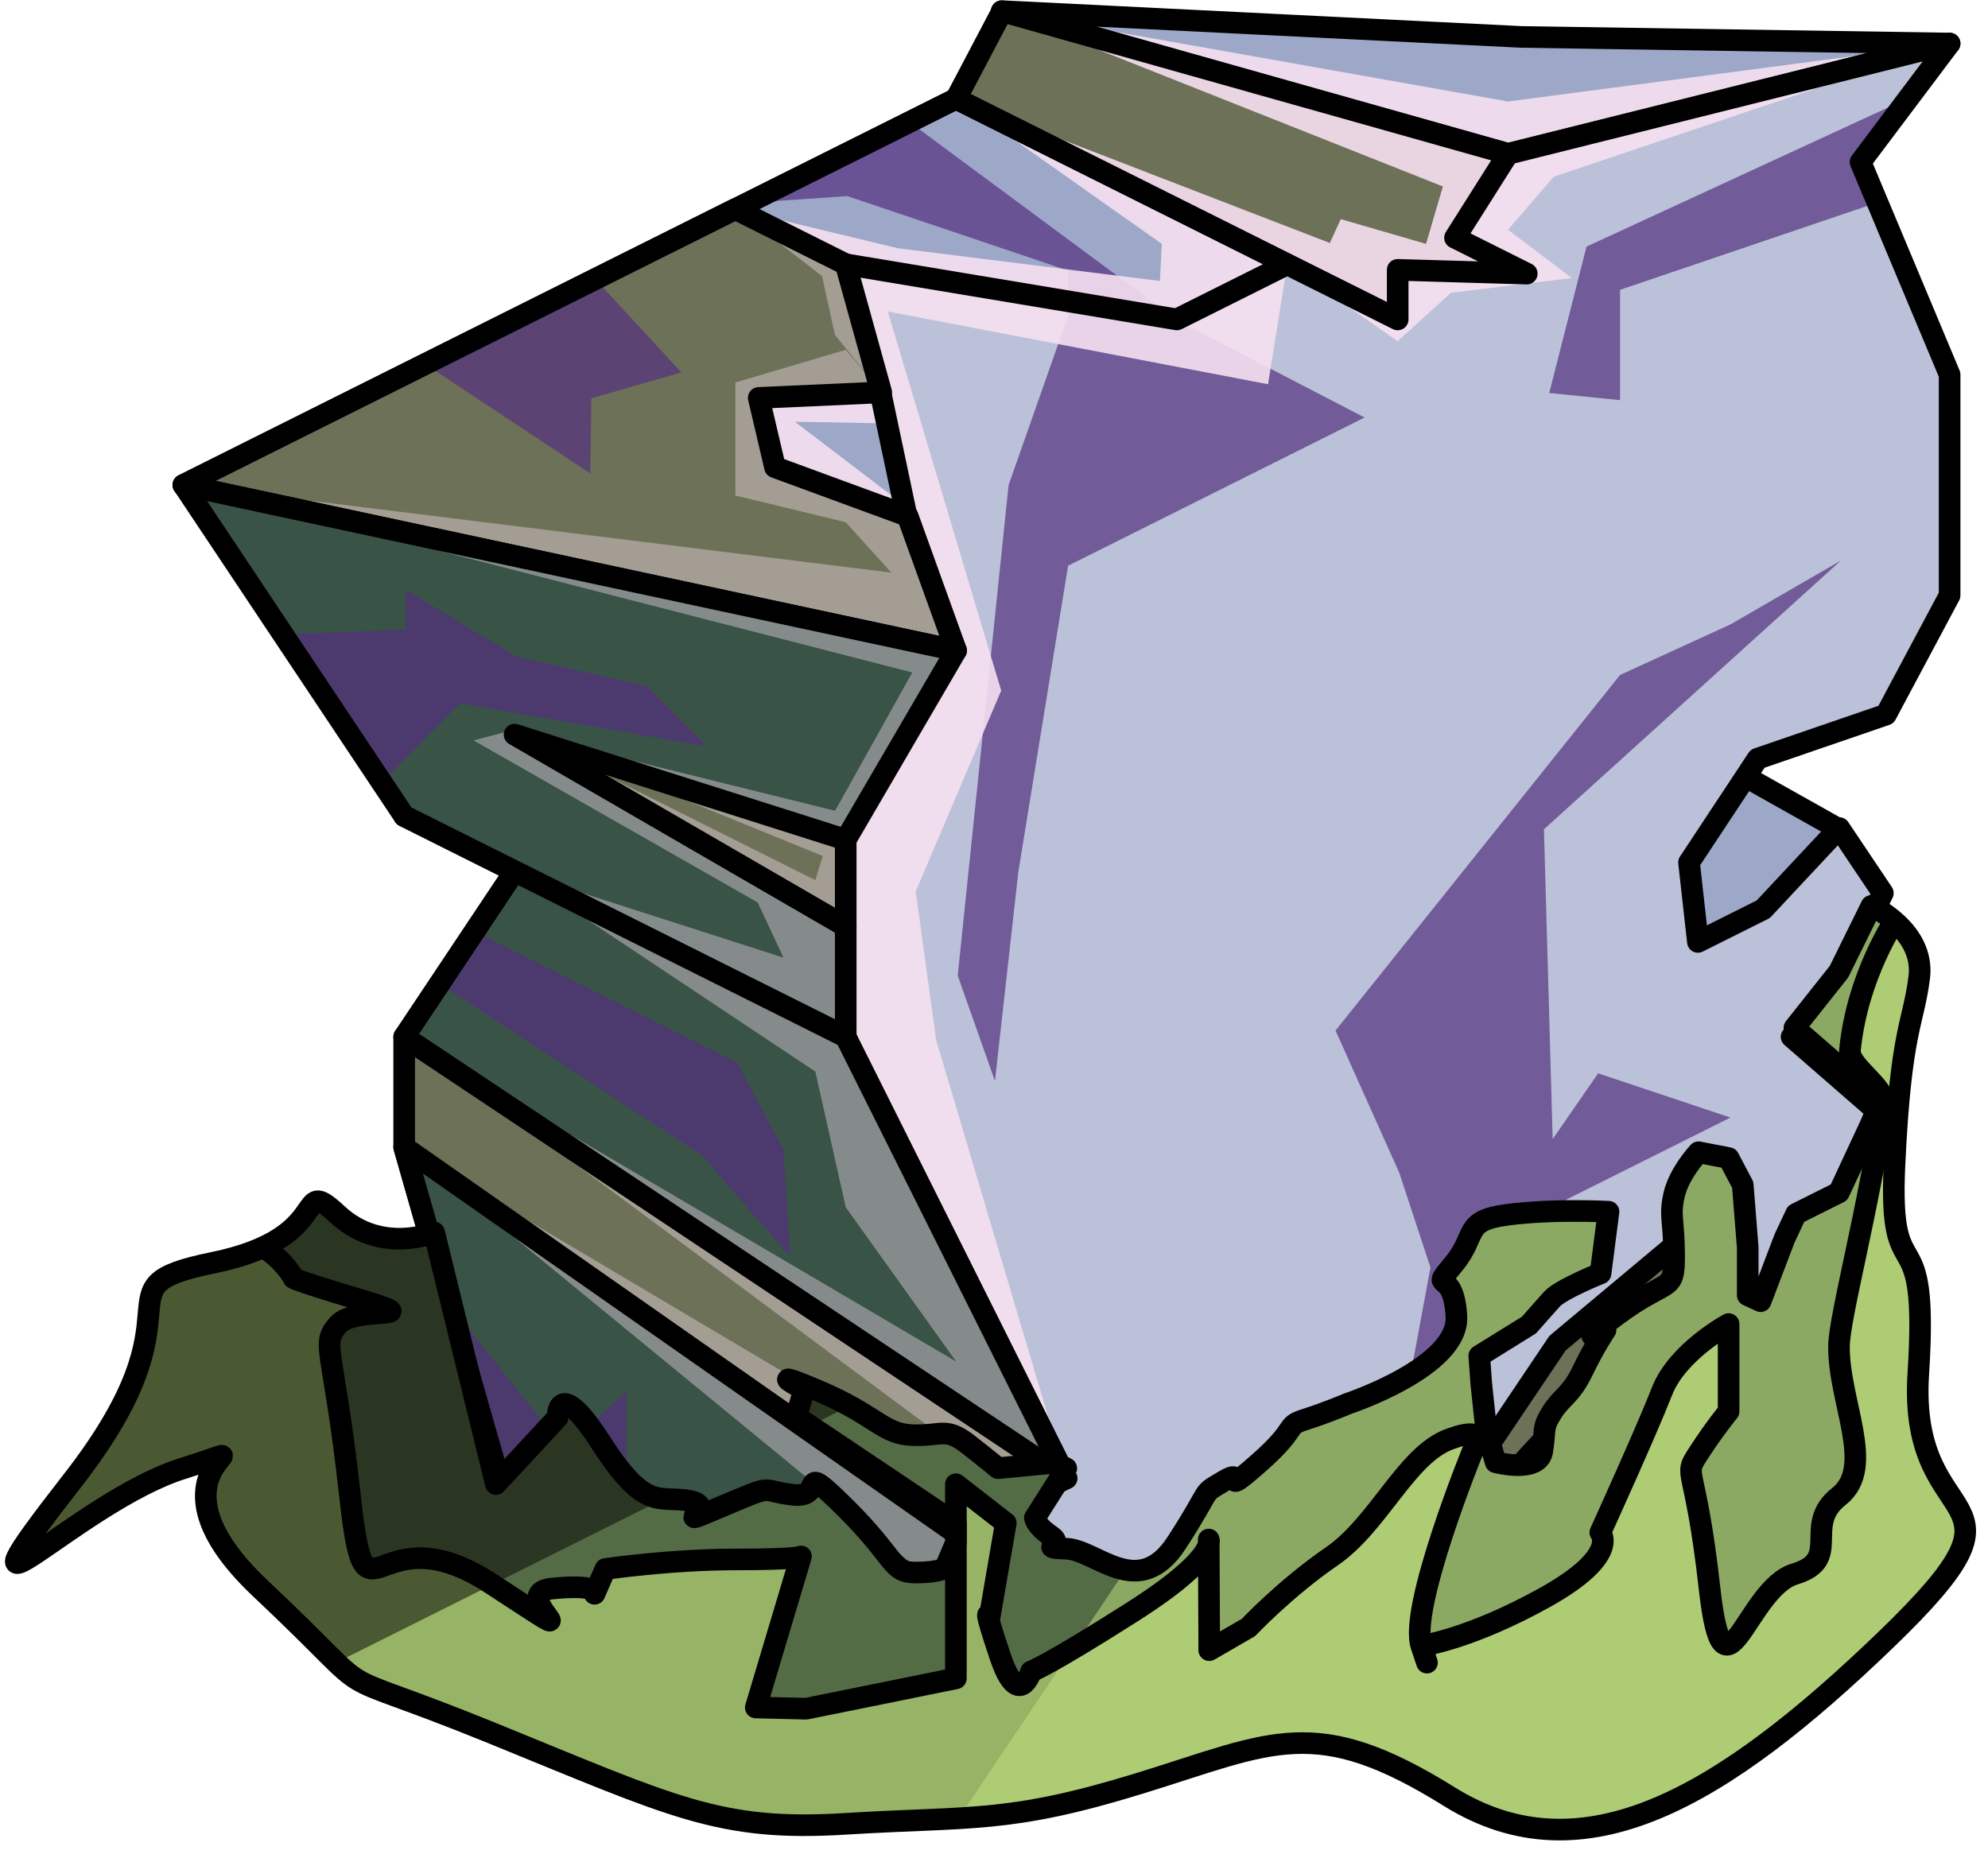 <?xml version="1.0" encoding="UTF-8" standalone="no"?><!DOCTYPE svg PUBLIC "-//W3C//DTD SVG 1.1//EN" "http://www.w3.org/Graphics/SVG/1.1/DTD/svg11.dtd"><svg width="100%" height="100%" viewBox="0 0 92 86" version="1.1" xmlns="http://www.w3.org/2000/svg" xmlns:xlink="http://www.w3.org/1999/xlink" xml:space="preserve" xmlns:serif="http://www.serif.com/" style="fill-rule:evenodd;clip-rule:evenodd;stroke-linecap:round;stroke-linejoin:round;stroke-miterlimit:1.5;"><g id="Runestone_grass_runes_4"><g id="F_Runestone_runes_4"><g><g><path d="M70.401,1.709l19.823,0.306l-20.435,5.108l-23.435,-6.609l24.047,1.195Z" style="fill:#9da8c9;"/><clipPath id="_clip1"><path d="M70.401,1.709l19.823,0.306l-20.435,5.108l-23.435,-6.609l24.047,1.195Z"/></clipPath><g clip-path="url(#_clip1)"><path d="M46.428,0.551l23.361,4.147l20.435,-2.683l-18.32,6.165l-2.115,2.453l2.953,2.237l-5.594,0.683l-2.467,2.241l-5.109,-3.562l-0.889,5.553l-17.597,-3.367l5.247,17.548l-3.954,9.296l0.944,6.876l6.032,20.288l-2.081,4.067l0.64,5.429l-24.101,-6.942l20.434,3.567l-1.613,-1.807l-23.93,-19.64l24.705,14.651l1.548,-0.258l-26.253,-19.501l25.543,15.028l-5.109,-7.14l-1.407,-6.28l-13.918,-9.271l12.442,3.996l-1.19,-2.552l-13.152,-7.503l1.9,-0.497l13.918,6.967l0.344,-1.118l-13.931,-5.683l14.501,3.589l3.571,-6.401l-33.729,-8.678l32.759,4.054l-2.108,-2.33l-5.108,-1.238l0,-5.23l5.108,-1.514l1.699,1.999l-0.177,1.401l-3.876,-0.07l4.298,3.277l0.67,0.493l-1.11,-3.583l0.151,-1.17l-0.431,-0.908l-1.725,-2.127l-0.595,-2.723l-4.012,-3.102l7.516,1.812l12.133,1.516l0.088,-1.718l-9.52,-6.719l17.295,6.678l0.505,-1.104l3.947,1.145l0.78,-2.657l-20.346,-8.08Z" style="fill:#f6e0f1;fill-opacity:0.9;"/></g><path d="M70.401,1.709l19.823,0.306l-20.435,5.108l-23.435,-6.609l24.047,1.195Z" style="fill:none;stroke:#000;stroke-width:1px;"/><path d="M69.789,68.426l-5.108,-2.555l10.217,-15.325l5.87,4.799l-3.315,6.695l-7.664,6.386Z" style="fill:#6c7157;"/><clipPath id="_clip2"><path d="M69.789,68.426l-5.108,-2.555l10.217,-15.325l5.87,4.799l-3.315,6.695l-7.664,6.386Z"/></clipPath><g clip-path="url(#_clip2)"><path d="M46.428,0.551l23.361,4.147l20.435,-2.683l-18.32,6.165l-2.115,2.453l2.953,2.237l-5.594,0.683l-2.467,2.241l-5.109,-3.562l-0.889,5.553l-17.597,-3.367l5.247,17.548l-3.954,9.296l0.944,6.876l6.032,20.288l-2.081,4.067l0.64,5.429l-24.101,-6.942l20.434,3.567l-1.613,-1.807l-23.93,-19.64l24.705,14.651l1.548,-0.258l-26.253,-19.501l25.543,15.028l-5.109,-7.14l-1.407,-6.28l-13.918,-9.271l12.442,3.996l-1.19,-2.552l-13.152,-7.503l1.9,-0.497l13.918,6.967l0.344,-1.118l-13.931,-5.683l14.501,3.589l3.571,-6.401l-33.729,-8.678l32.759,4.054l-2.108,-2.33l-5.108,-1.238l0,-5.23l5.108,-1.514l1.699,1.999l-0.177,1.401l-3.876,-0.07l4.298,3.277l0.67,0.493l-1.11,-3.583l0.151,-1.17l-0.431,-0.908l-1.725,-2.127l-0.595,-2.723l-4.012,-3.102l7.516,1.812l12.133,1.516l0.088,-1.718l-9.52,-6.719l17.295,6.678l0.505,-1.104l3.947,1.145l0.78,-2.657l-20.346,-8.08Z" style="fill:#f6e0f1;fill-opacity:0.9;"/></g><path d="M69.789,68.426l-5.108,-2.555l10.217,-15.325l5.87,4.799l-3.315,6.695l-7.664,6.386Z" style="fill:none;stroke:#000;stroke-width:1px;"/><path d="M85.115,38.388l-7.795,-4.379l-8.181,4.091l10.868,8.417l5.108,-8.129Z" style="fill:#9da8c9;"/><clipPath id="_clip3"><path d="M85.115,38.388l-7.795,-4.379l-8.181,4.091l10.868,8.417l5.108,-8.129Z"/></clipPath><g clip-path="url(#_clip3)"><path d="M46.428,0.551l23.361,4.147l20.435,-2.683l-18.32,6.165l-2.115,2.453l2.953,2.237l-5.594,0.683l-2.467,2.241l-5.109,-3.562l-0.889,5.553l-17.597,-3.367l5.247,17.548l-3.954,9.296l0.944,6.876l6.032,20.288l-2.081,4.067l0.64,5.429l-24.101,-6.942l20.434,3.567l-1.613,-1.807l-23.93,-19.64l24.705,14.651l1.548,-0.258l-26.253,-19.501l25.543,15.028l-5.109,-7.14l-1.407,-6.28l-13.918,-9.271l12.442,3.996l-1.19,-2.552l-13.152,-7.503l1.9,-0.497l13.918,6.967l0.344,-1.118l-13.931,-5.683l14.501,3.589l3.571,-6.401l-33.729,-8.678l32.759,4.054l-2.108,-2.33l-5.108,-1.238l0,-5.23l5.108,-1.514l1.699,1.999l-0.177,1.401l-3.876,-0.07l4.298,3.277l0.67,0.493l-1.11,-3.583l0.151,-1.17l-0.431,-0.908l-1.725,-2.127l-0.595,-2.723l-4.012,-3.102l7.516,1.812l12.133,1.516l0.088,-1.718l-9.52,-6.719l17.295,6.678l0.505,-1.104l3.947,1.145l0.78,-2.657l-20.346,-8.08Z" style="fill:#f6e0f1;fill-opacity:0.9;"/></g><path d="M85.115,38.388l-7.795,-4.379l-8.181,4.091l10.868,8.417l5.108,-8.129Z" style="fill:none;stroke:#000;stroke-width:1px;"/><path d="M44.247,4.569l-10.217,5.109l-25.543,12.771l28.07,3.818l6.39,1.254l11.517,-12.735l5.108,-2.554l-15.325,-7.663Z" style="fill:#9da8c9;"/><clipPath id="_clip4"><path d="M44.247,4.569l-10.217,5.109l-25.543,12.771l28.07,3.818l6.39,1.254l11.517,-12.735l5.108,-2.554l-15.325,-7.663Z"/></clipPath><g clip-path="url(#_clip4)"><path d="M68.484,76.582l-1.96,-9.996l5.98,-11.069l7.576,-3.788l-6.122,-2.047l-2.104,3.042l-0.404,-14.339l13.739,-12.437l-5.109,2.955l-5.108,2.34l-13.167,16.457l2.95,6.583l1.444,4.387l-1.444,7.793l-11.562,8.927l-13.981,3.141l-20.434,-3.325l20.434,-3.043l-10.217,-1.636l0,-6.158l-2.863,2.709l-7.354,-9.236l-3.729,-15.762l17.401,11.376l4.122,4.701l-0.319,-4.949l-2.149,-4.034l-13.6,-6.799l-4.271,-4.699l5.058,-5.125l11.418,1.995l-2.774,-2.782l-6.048,-1.383l-5.109,-3.079l0,1.847l-6.385,0.23l-7.388,-6.524l12.023,-7.761l10.29,6.822l0.045,-3.48l4.17,-1.198l-6.633,-7.176l14.312,-0.985l10.217,3.448l0,2.093l-2.754,7.837l-2.354,22.703l1.723,4.878l1.082,-9.676l2.303,-14.174l13.722,-6.861l-8.613,-4.461l-13.525,-10.013l8.416,-9.316l19.412,4.597l29.873,-0.389l-25.294,11.673l-1.724,6.773l3.276,0.334l0,-5.108l15.325,-5.2l19.256,-12.091l-80.558,-4.781l-32.159,44.306l19.563,50.65l52.085,-9.717" style="fill:#542f7f;fill-opacity:0.7;"/><path d="M46.428,0.551l23.361,4.147l20.435,-2.683l-18.32,6.165l-2.115,2.453l2.953,2.237l-5.594,0.683l-2.467,2.241l-5.109,-3.562l-0.889,5.553l-17.597,-3.367l5.247,17.548l-3.954,9.296l0.944,6.876l6.032,20.288l-2.081,4.067l0.64,5.429l-24.101,-6.942l20.434,3.567l-1.613,-1.807l-23.93,-19.64l24.705,14.651l1.548,-0.258l-26.253,-19.501l25.543,15.028l-5.109,-7.14l-1.407,-6.28l-13.918,-9.271l12.442,3.996l-1.19,-2.552l-13.152,-7.503l1.9,-0.497l13.918,6.967l0.344,-1.118l-13.931,-5.683l14.501,3.589l3.571,-6.401l-33.729,-8.678l32.759,4.054l-2.108,-2.33l-5.108,-1.238l0,-5.23l5.108,-1.514l1.699,1.999l-0.177,1.401l-3.876,-0.07l4.298,3.277l0.67,0.493l-1.11,-3.583l0.151,-1.17l-0.431,-0.908l-1.725,-2.127l-0.595,-2.723l-4.012,-3.102l7.516,1.812l12.133,1.516l0.088,-1.718l-9.52,-6.719l17.295,6.678l0.505,-1.104l3.947,1.145l0.78,-2.657l-20.346,-8.08Z" style="fill:#f6e0f1;fill-opacity:0.9;"/></g><path d="M44.247,4.569l-10.217,5.109l-25.543,12.771l28.07,3.818l6.39,1.254l11.517,-12.735l5.108,-2.554l-15.325,-7.663Z" style="fill:none;stroke:#000;stroke-width:1px;"/><path d="M90.224,2.015l-20.435,5.108l-10.217,5.109l-5.108,2.554l-15.326,-2.554l-8.821,6.915l6.238,7.119l-14.466,7.033l17.049,14.693l5.109,12.771l-5.109,-2.554l5.109,12.771l3.753,6.985l2.172,-2.84l9.4,-1.591l7.326,-3.662l5.179,-7.699l7.93,-6.634l-5.109,7.345l-5.109,5.542l13.113,-6.557l3.926,-10.467l-3.918,-3.41l2.205,-2.555l2.02,-4.098l-2.02,-3.012l-3.515,3.759l-3.025,1.513l-0.411,-3.678l3.174,-4.803l5.941,-2.04l2.945,-5.521l0,-10.217l-4.124,-9.84l4.124,-5.485Z" style="fill:#bac1d8;"/><clipPath id="_clip5"><path d="M90.224,2.015l-20.435,5.108l-10.217,5.109l-5.108,2.554l-15.326,-2.554l-8.821,6.915l6.238,7.119l-14.466,7.033l17.049,14.693l5.109,12.771l-5.109,-2.554l5.109,12.771l3.753,6.985l2.172,-2.84l9.4,-1.591l7.326,-3.662l5.179,-7.699l7.93,-6.634l-5.109,7.345l-5.109,5.542l13.113,-6.557l3.926,-10.467l-3.918,-3.41l2.205,-2.555l2.02,-4.098l-2.02,-3.012l-3.515,3.759l-3.025,1.513l-0.411,-3.678l3.174,-4.803l5.941,-2.04l2.945,-5.521l0,-10.217l-4.124,-9.84l4.124,-5.485Z"/></clipPath><g clip-path="url(#_clip5)"><path d="M68.484,76.582l-1.96,-9.996l5.98,-11.069l7.576,-3.788l-6.122,-2.047l-2.104,3.042l-0.404,-14.339l13.739,-12.437l-5.109,2.955l-5.108,2.34l-13.167,16.457l2.95,6.583l1.444,4.387l-1.444,7.793l-11.562,8.927l-13.981,3.141l-20.434,-3.325l20.434,-3.043l-10.217,-1.636l0,-6.158l-2.863,2.709l-7.354,-9.236l-3.729,-15.762l17.401,11.376l4.122,4.701l-0.319,-4.949l-2.149,-4.034l-13.6,-6.799l-4.271,-4.699l5.058,-5.125l11.418,1.995l-2.774,-2.782l-6.048,-1.383l-5.109,-3.079l0,1.847l-6.385,0.23l-7.388,-6.524l12.023,-7.761l10.29,6.822l0.045,-3.48l4.17,-1.198l-6.633,-7.176l14.312,-0.985l10.217,3.448l0,2.093l-2.754,7.837l-2.354,22.703l1.723,4.878l1.082,-9.676l2.303,-14.174l13.722,-6.861l-8.613,-4.461l-13.525,-10.013l8.416,-9.316l19.412,4.597l29.873,-0.389l-25.294,11.673l-1.724,6.773l3.276,0.334l0,-5.108l15.325,-5.2l19.256,-12.091l-80.558,-4.781l-32.159,44.306l19.563,50.65l52.085,-9.717" style="fill:#542f7f;fill-opacity:0.7;"/><path d="M46.428,0.551l23.361,4.147l20.435,-2.683l-18.32,6.165l-2.115,2.453l2.953,2.237l-5.594,0.683l-2.467,2.241l-5.109,-3.562l-0.889,5.553l-17.597,-3.367l5.247,17.548l-3.954,9.296l0.944,6.876l6.032,20.288l-2.081,4.067l0.64,5.429l-24.101,-6.942l20.434,3.567l-1.613,-1.807l-23.93,-19.64l24.705,14.651l1.548,-0.258l-26.253,-19.501l25.543,15.028l-5.109,-7.14l-1.407,-6.28l-13.918,-9.271l12.442,3.996l-1.19,-2.552l-13.152,-7.503l1.9,-0.497l13.918,6.967l0.344,-1.118l-13.931,-5.683l14.501,3.589l3.571,-6.401l-33.729,-8.678l32.759,4.054l-2.108,-2.33l-5.108,-1.238l0,-5.23l5.108,-1.514l1.699,1.999l-0.177,1.401l-3.876,-0.07l4.298,3.277l0.67,0.493l-1.11,-3.583l0.151,-1.17l-0.431,-0.908l-1.725,-2.127l-0.595,-2.723l-4.012,-3.102l7.516,1.812l12.133,1.516l0.088,-1.718l-9.52,-6.719l17.295,6.678l0.505,-1.104l3.947,1.145l0.78,-2.657l-20.346,-8.08Z" style="fill:#f6e0f1;fill-opacity:0.9;"/></g><path d="M90.224,2.015l-20.435,5.108l-10.217,5.109l-5.108,2.554l-15.326,-2.554l-8.821,6.915l6.238,7.119l-14.466,7.033l17.049,14.693l5.109,12.771l-5.109,-2.554l5.109,12.771l3.753,6.985l2.172,-2.84l9.4,-1.591l7.326,-3.662l5.179,-7.699l7.93,-6.634l-5.109,7.345l-5.109,5.542l13.113,-6.557l3.926,-10.467l-3.918,-3.41l2.205,-2.555l2.02,-4.098l-2.02,-3.012l-3.515,3.759l-3.025,1.513l-0.411,-3.678l3.174,-4.803l5.941,-2.04l2.945,-5.521l0,-10.217l-4.124,-9.84l4.124,-5.485Z" style="fill:none;stroke:#000;stroke-width:1px;"/><path d="M40.74,18.141l1.208,5.713l-13.027,0.651l1.895,-9.161l6.491,1.081l3.433,1.716Z" style="fill:#9da8c9;"/><clipPath id="_clip6"><path d="M40.74,18.141l1.208,5.713l-13.027,0.651l1.895,-9.161l6.491,1.081l3.433,1.716Z"/></clipPath><g clip-path="url(#_clip6)"><path d="M46.428,0.551l23.361,4.147l20.435,-2.683l-18.32,6.165l-2.115,2.453l2.953,2.237l-5.594,0.683l-2.467,2.241l-5.109,-3.562l-0.889,5.553l-17.597,-3.367l5.247,17.548l-3.954,9.296l0.944,6.876l6.032,20.288l-2.081,4.067l0.64,5.429l-24.101,-6.942l20.434,3.567l-1.613,-1.807l-23.93,-19.64l24.705,14.651l1.548,-0.258l-26.253,-19.501l25.543,15.028l-5.109,-7.14l-1.407,-6.28l-13.918,-9.271l12.442,3.996l-1.19,-2.552l-13.152,-7.503l1.9,-0.497l13.918,6.967l0.344,-1.118l-13.931,-5.683l14.501,3.589l3.571,-6.401l-33.729,-8.678l32.759,4.054l-2.108,-2.33l-5.108,-1.238l0,-5.23l5.108,-1.514l1.699,1.999l-0.177,1.401l-3.876,-0.07l4.298,3.277l0.67,0.493l-1.11,-3.583l0.151,-1.17l-0.431,-0.908l-1.725,-2.127l-0.595,-2.723l-4.012,-3.102l7.516,1.812l12.133,1.516l0.088,-1.718l-9.52,-6.719l17.295,6.678l0.505,-1.104l3.947,1.145l0.78,-2.657l-20.346,-8.08Z" style="fill:#f6e0f1;fill-opacity:0.9;"/></g><path d="M40.74,18.141l1.208,5.713l-13.027,0.651l1.895,-9.161l6.491,1.081l3.433,1.716Z" style="fill:none;stroke:#000;stroke-width:1px;"/><path d="M39.138,38.799l0,4.084l-18.261,-6.195l-0.81,-9.812l19.071,11.923Z" style="fill:#6c7157;"/><clipPath id="_clip7"><path d="M39.138,38.799l0,4.084l-18.261,-6.195l-0.81,-9.812l19.071,11.923Z"/></clipPath><g clip-path="url(#_clip7)"><path d="M46.428,0.551l23.361,4.147l20.435,-2.683l-18.32,6.165l-2.115,2.453l2.953,2.237l-5.594,0.683l-2.467,2.241l-5.109,-3.562l-0.889,5.553l-17.597,-3.367l5.247,17.548l-3.954,9.296l0.944,6.876l6.032,20.288l-2.081,4.067l0.64,5.429l-24.101,-6.942l20.434,3.567l-1.613,-1.807l-23.93,-19.64l24.705,14.651l1.548,-0.258l-26.253,-19.501l25.543,15.028l-5.109,-7.14l-1.407,-6.28l-13.918,-9.271l12.442,3.996l-1.19,-2.552l-13.152,-7.503l1.9,-0.497l13.918,6.967l0.344,-1.118l-13.931,-5.683l14.501,3.589l3.571,-6.401l-33.729,-8.678l32.759,4.054l-2.108,-2.33l-5.108,-1.238l0,-5.23l5.108,-1.514l1.699,1.999l-0.177,1.401l-3.876,-0.07l4.298,3.277l0.67,0.493l-1.11,-3.583l0.151,-1.17l-0.431,-0.908l-1.725,-2.127l-0.595,-2.723l-4.012,-3.102l7.516,1.812l12.133,1.516l0.088,-1.718l-9.52,-6.719l17.295,6.678l0.505,-1.104l3.947,1.145l0.78,-2.657l-20.346,-8.08Z" style="fill:#f6e0f1;fill-opacity:0.4;"/></g><path d="M39.138,38.799l0,4.084l-18.261,-6.195l-0.81,-9.812l19.071,11.923Z" style="fill:none;stroke:#000;stroke-width:1px;"/><path d="M34.03,9.678l5.108,2.554l1.644,5.93l-5.669,0.256l0.752,3.208l6.135,2.254l2.247,6.232l-35.76,-7.663l25.543,-12.771Z" style="fill:#6c7157;"/><clipPath id="_clip8"><path d="M34.03,9.678l5.108,2.554l1.644,5.93l-5.669,0.256l0.752,3.208l6.135,2.254l2.247,6.232l-35.76,-7.663l25.543,-12.771Z"/></clipPath><g clip-path="url(#_clip8)"><path d="M68.484,76.582l-1.96,-9.996l5.98,-11.069l7.576,-3.788l-6.122,-2.047l-2.104,3.042l-0.404,-14.339l13.739,-12.437l-5.109,2.955l-5.108,2.34l-13.167,16.457l2.95,6.583l1.444,4.387l-1.444,7.793l-11.562,8.927l-13.981,3.141l-20.434,-3.325l20.434,-3.043l-10.217,-1.636l0,-6.158l-2.863,2.709l-7.354,-9.236l-3.729,-15.762l17.401,11.376l4.122,4.701l-0.319,-4.949l-2.149,-4.034l-13.6,-6.799l-4.271,-4.699l5.058,-5.125l11.418,1.995l-2.774,-2.782l-6.048,-1.383l-5.109,-3.079l0,1.847l-6.385,0.23l-7.388,-6.524l12.023,-7.761l10.29,6.822l0.045,-3.48l4.17,-1.198l-6.633,-7.176l14.312,-0.985l10.217,3.448l0,2.093l-2.754,7.837l-2.354,22.703l1.723,4.878l1.082,-9.676l2.303,-14.174l13.722,-6.861l-8.613,-4.461l-13.525,-10.013l8.416,-9.316l19.412,4.597l29.873,-0.389l-25.294,11.673l-1.724,6.773l3.276,0.334l0,-5.108l15.325,-5.2l19.256,-12.091l-80.558,-4.781l-32.159,44.306l19.563,50.65l52.085,-9.717" style="fill:#542f7f;fill-opacity:0.7;"/><path d="M46.428,0.551l23.361,4.147l20.435,-2.683l-18.32,6.165l-2.115,2.453l2.953,2.237l-5.594,0.683l-2.467,2.241l-5.109,-3.562l-0.889,5.553l-17.597,-3.367l5.247,17.548l-3.954,9.296l0.944,6.876l6.032,20.288l-2.081,4.067l0.64,5.429l-24.101,-6.942l20.434,3.567l-1.613,-1.807l-23.93,-19.64l24.705,14.651l1.548,-0.258l-26.253,-19.501l25.543,15.028l-5.109,-7.14l-1.407,-6.28l-13.918,-9.271l12.442,3.996l-1.19,-2.552l-13.152,-7.503l1.9,-0.497l13.918,6.967l0.344,-1.118l-13.931,-5.683l14.501,3.589l3.571,-6.401l-33.729,-8.678l32.759,4.054l-2.108,-2.33l-5.108,-1.238l0,-5.23l5.108,-1.514l1.699,1.999l-0.177,1.401l-3.876,-0.07l4.298,3.277l0.67,0.493l-1.11,-3.583l0.151,-1.17l-0.431,-0.908l-1.725,-2.127l-0.595,-2.723l-4.012,-3.102l7.516,1.812l12.133,1.516l0.088,-1.718l-9.52,-6.719l17.295,6.678l0.505,-1.104l3.947,1.145l0.78,-2.657l-20.346,-8.08Z" style="fill:#f6e0f1;fill-opacity:0.4;"/></g><path d="M34.03,9.678l5.108,2.554l1.644,5.93l-5.669,0.256l0.752,3.208l6.135,2.254l2.247,6.232l-35.76,-7.663l25.543,-12.771Z" style="fill:none;stroke:#000;stroke-width:1px;"/><path d="M8.487,22.449l35.76,7.663l-5.109,8.757l-15.325,-4.866l15.325,8.88l0,5.109l-20.434,-10.218l-5.108,-7.662l-5.109,-7.663Z" style="fill:#395346;"/><clipPath id="_clip9"><path d="M8.487,22.449l35.76,7.663l-5.109,8.757l-15.325,-4.866l15.325,8.88l0,5.109l-20.434,-10.218l-5.108,-7.662l-5.109,-7.663Z"/></clipPath><g clip-path="url(#_clip9)"><path d="M68.484,76.582l-1.96,-9.996l5.98,-11.069l7.576,-3.788l-6.122,-2.047l-2.104,3.042l-0.404,-14.339l13.739,-12.437l-5.109,2.955l-5.108,2.34l-13.167,16.457l2.95,6.583l1.444,4.387l-1.444,7.793l-11.562,8.927l-13.981,3.141l-20.434,-3.325l20.434,-3.043l-10.217,-1.636l0,-6.158l-2.863,2.709l-7.354,-9.236l-3.729,-15.762l17.401,11.376l4.122,4.701l-0.319,-4.949l-2.149,-4.034l-13.6,-6.799l-4.271,-4.699l5.058,-5.125l11.418,1.995l-2.774,-2.782l-6.048,-1.383l-5.109,-3.079l0,1.847l-6.385,0.23l-7.388,-6.524l12.023,-7.761l10.29,6.822l0.045,-3.48l4.17,-1.198l-6.633,-7.176l14.312,-0.985l10.217,3.448l0,2.093l-2.754,7.837l-2.354,22.703l1.723,4.878l1.082,-9.676l2.303,-14.174l13.722,-6.861l-8.613,-4.461l-13.525,-10.013l8.416,-9.316l19.412,4.597l29.873,-0.389l-25.294,11.673l-1.724,6.773l3.276,0.334l0,-5.108l15.325,-5.2l19.256,-12.091l-80.558,-4.781l-32.159,44.306l19.563,50.65l52.085,-9.717" style="fill:#542f7f;fill-opacity:0.7;"/><path d="M46.428,0.551l23.361,4.147l20.435,-2.683l-18.32,6.165l-2.115,2.453l2.953,2.237l-5.594,0.683l-2.467,2.241l-5.109,-3.562l-0.889,5.553l-17.597,-3.367l5.247,17.548l-3.954,9.296l0.944,6.876l6.032,20.288l-2.081,4.067l0.64,5.429l-24.101,-6.942l20.434,3.567l-1.613,-1.807l-23.93,-19.64l24.705,14.651l1.548,-0.258l-26.253,-19.501l25.543,15.028l-5.109,-7.14l-1.407,-6.28l-13.918,-9.271l12.442,3.996l-1.19,-2.552l-13.152,-7.503l1.9,-0.497l13.918,6.967l0.344,-1.118l-13.931,-5.683l14.501,3.589l3.571,-6.401l-33.729,-8.678l32.759,4.054l-2.108,-2.33l-5.108,-1.238l0,-5.23l5.108,-1.514l1.699,1.999l-0.177,1.401l-3.876,-0.07l4.298,3.277l0.67,0.493l-1.11,-3.583l0.151,-1.17l-0.431,-0.908l-1.725,-2.127l-0.595,-2.723l-4.012,-3.102l7.516,1.812l12.133,1.516l0.088,-1.718l-9.52,-6.719l17.295,6.678l0.505,-1.104l3.947,1.145l0.78,-2.657l-20.346,-8.08Z" style="fill:#f6e0f1;fill-opacity:0.4;"/></g><path d="M8.487,22.449l35.76,7.663l-5.109,8.757l-15.325,-4.866l15.325,8.88l0,5.109l-20.434,-10.218l-5.108,-7.662l-5.109,-7.663Z" style="fill:none;stroke:#000;stroke-width:1px;"/><path d="M47.871,77.9l-24.058,-6.92l-5.109,-17.88l0,-5.108l30.651,20.434l-5.108,2.554l3.624,6.92Z" style="fill:#6c7157;"/><clipPath id="_clip10"><path d="M47.871,77.9l-24.058,-6.92l-5.109,-17.88l0,-5.108l30.651,20.434l-5.108,2.554l3.624,6.92Z"/></clipPath><g clip-path="url(#_clip10)"><path d="M46.428,0.551l23.361,4.147l20.435,-2.683l-18.32,6.165l-2.115,2.453l2.953,2.237l-5.594,0.683l-2.467,2.241l-5.109,-3.562l-0.889,5.553l-17.597,-3.367l5.247,17.548l-3.954,9.296l0.944,6.876l6.032,20.288l-2.081,4.067l0.64,5.429l-24.101,-6.942l20.434,3.567l-1.613,-1.807l-23.93,-19.64l24.705,14.651l1.548,-0.258l-26.253,-19.501l25.543,15.028l-5.109,-7.14l-1.407,-6.28l-13.918,-9.271l12.442,3.996l-1.19,-2.552l-13.152,-7.503l1.9,-0.497l13.918,6.967l0.344,-1.118l-13.931,-5.683l14.501,3.589l3.571,-6.401l-33.729,-8.678l32.759,4.054l-2.108,-2.33l-5.108,-1.238l0,-5.23l5.108,-1.514l1.699,1.999l-0.177,1.401l-3.876,-0.07l4.298,3.277l0.67,0.493l-1.11,-3.583l0.151,-1.17l-0.431,-0.908l-1.725,-2.127l-0.595,-2.723l-4.012,-3.102l7.516,1.812l12.133,1.516l0.088,-1.718l-9.52,-6.719l17.295,6.678l0.505,-1.104l3.947,1.145l0.78,-2.657l-20.346,-8.08Z" style="fill:#f6e0f1;fill-opacity:0.4;"/></g><path d="M47.871,77.9l-24.058,-6.92l-5.109,-17.88l0,-5.108l30.651,20.434l-5.108,2.554l3.624,6.92Z" style="fill:none;stroke:#000;stroke-width:1px;"/><path d="M18.704,37.774l5.109,2.555l-5.109,7.663l30.651,20.434l-10.217,-20.434l-20.434,-10.218Z" style="fill:#395346;"/><clipPath id="_clip11"><path d="M18.704,37.774l5.109,2.555l-5.109,7.663l30.651,20.434l-10.217,-20.434l-20.434,-10.218Z"/></clipPath><g clip-path="url(#_clip11)"><path d="M68.484,76.582l-1.96,-9.996l5.98,-11.069l7.576,-3.788l-6.122,-2.047l-2.104,3.042l-0.404,-14.339l13.739,-12.437l-5.109,2.955l-5.108,2.34l-13.167,16.457l2.95,6.583l1.444,4.387l-1.444,7.793l-11.562,8.927l-13.981,3.141l-20.434,-3.325l20.434,-3.043l-10.217,-1.636l0,-6.158l-2.863,2.709l-7.354,-9.236l-3.729,-15.762l17.401,11.376l4.122,4.701l-0.319,-4.949l-2.149,-4.034l-13.6,-6.799l-4.271,-4.699l5.058,-5.125l11.418,1.995l-2.774,-2.782l-6.048,-1.383l-5.109,-3.079l0,1.847l-6.385,0.23l-7.388,-6.524l12.023,-7.761l10.29,6.822l0.045,-3.48l4.17,-1.198l-6.633,-7.176l14.312,-0.985l10.217,3.448l0,2.093l-2.754,7.837l-2.354,22.703l1.723,4.878l1.082,-9.676l2.303,-14.174l13.722,-6.861l-8.613,-4.461l-13.525,-10.013l8.416,-9.316l19.412,4.597l29.873,-0.389l-25.294,11.673l-1.724,6.773l3.276,0.334l0,-5.108l15.325,-5.2l19.256,-12.091l-80.558,-4.781l-32.159,44.306l19.563,50.65l52.085,-9.717" style="fill:#542f7f;fill-opacity:0.7;"/><path d="M46.428,0.551l23.361,4.147l20.435,-2.683l-18.32,6.165l-2.115,2.453l2.953,2.237l-5.594,0.683l-2.467,2.241l-5.109,-3.562l-0.889,5.553l-17.597,-3.367l5.247,17.548l-3.954,9.296l0.944,6.876l6.032,20.288l-2.081,4.067l0.64,5.429l-24.101,-6.942l20.434,3.567l-1.613,-1.807l-23.93,-19.64l24.705,14.651l1.548,-0.258l-26.253,-19.501l25.543,15.028l-5.109,-7.14l-1.407,-6.28l-13.918,-9.271l12.442,3.996l-1.19,-2.552l-13.152,-7.503l1.9,-0.497l13.918,6.967l0.344,-1.118l-13.931,-5.683l14.501,3.589l3.571,-6.401l-33.729,-8.678l32.759,4.054l-2.108,-2.33l-5.108,-1.238l0,-5.23l5.108,-1.514l1.699,1.999l-0.177,1.401l-3.876,-0.07l4.298,3.277l0.67,0.493l-1.11,-3.583l0.151,-1.17l-0.431,-0.908l-1.725,-2.127l-0.595,-2.723l-4.012,-3.102l7.516,1.812l12.133,1.516l0.088,-1.718l-9.52,-6.719l17.295,6.678l0.505,-1.104l3.947,1.145l0.78,-2.657l-20.346,-8.08Z" style="fill:#f6e0f1;fill-opacity:0.4;"/></g><path d="M18.704,37.774l5.109,2.555l-5.109,7.663l30.651,20.434l-10.217,-20.434l-20.434,-10.218Z" style="fill:none;stroke:#000;stroke-width:1px;"/><path d="M18.704,53.1l25.543,17.88l3.205,6.711l-23.639,-6.711l-5.109,-17.88Z" style="fill:#395346;"/><clipPath id="_clip12"><path d="M18.704,53.1l25.543,17.88l3.205,6.711l-23.639,-6.711l-5.109,-17.88Z"/></clipPath><g clip-path="url(#_clip12)"><path d="M68.484,76.582l-1.96,-9.996l5.98,-11.069l7.576,-3.788l-6.122,-2.047l-2.104,3.042l-0.404,-14.339l13.739,-12.437l-5.109,2.955l-5.108,2.34l-13.167,16.457l2.95,6.583l1.444,4.387l-1.444,7.793l-11.562,8.927l-13.981,3.141l-20.434,-3.325l20.434,-3.043l-10.217,-1.636l0,-6.158l-2.863,2.709l-7.354,-9.236l-3.729,-15.762l17.401,11.376l4.122,4.701l-0.319,-4.949l-2.149,-4.034l-13.6,-6.799l-4.271,-4.699l5.058,-5.125l11.418,1.995l-2.774,-2.782l-6.048,-1.383l-5.109,-3.079l0,1.847l-6.385,0.23l-7.388,-6.524l12.023,-7.761l10.29,6.822l0.045,-3.48l4.17,-1.198l-6.633,-7.176l14.312,-0.985l10.217,3.448l0,2.093l-2.754,7.837l-2.354,22.703l1.723,4.878l1.082,-9.676l2.303,-14.174l13.722,-6.861l-8.613,-4.461l-13.525,-10.013l8.416,-9.316l19.412,4.597l29.873,-0.389l-25.294,11.673l-1.724,6.773l3.276,0.334l0,-5.108l15.325,-5.2l19.256,-12.091l-80.558,-4.781l-32.159,44.306l19.563,50.65l52.085,-9.717" style="fill:#542f7f;fill-opacity:0.7;"/><path d="M46.428,0.551l23.361,4.147l20.435,-2.683l-18.32,6.165l-2.115,2.453l2.953,2.237l-5.594,0.683l-2.467,2.241l-5.109,-3.562l-0.889,5.553l-17.597,-3.367l5.247,17.548l-3.954,9.296l0.944,6.876l6.032,20.288l-2.081,4.067l0.64,5.429l-24.101,-6.942l20.434,3.567l-1.613,-1.807l-23.93,-19.64l24.705,14.651l1.548,-0.258l-26.253,-19.501l25.543,15.028l-5.109,-7.14l-1.407,-6.28l-13.918,-9.271l12.442,3.996l-1.19,-2.552l-13.152,-7.503l1.9,-0.497l13.918,6.967l0.344,-1.118l-13.931,-5.683l14.501,3.589l3.571,-6.401l-33.729,-8.678l32.759,4.054l-2.108,-2.33l-5.108,-1.238l0,-5.23l5.108,-1.514l1.699,1.999l-0.177,1.401l-3.876,-0.07l4.298,3.277l0.67,0.493l-1.11,-3.583l0.151,-1.17l-0.431,-0.908l-1.725,-2.127l-0.595,-2.723l-4.012,-3.102l7.516,1.812l12.133,1.516l0.088,-1.718l-9.52,-6.719l17.295,6.678l0.505,-1.104l3.947,1.145l0.78,-2.657l-20.346,-8.08Z" style="fill:#f6e0f1;fill-opacity:0.4;"/></g><path d="M18.704,53.1l25.543,17.88l3.205,6.711l-23.639,-6.711l-5.109,-17.88Z" style="fill:none;stroke:#000;stroke-width:1px;"/><path d="M46.375,0.525l-2.128,4.044l20.434,10.217l0,-2.296l5.974,0.175l-3.321,-1.661l2.455,-3.881l-23.414,-6.598Z" style="fill:#6c7157;"/><clipPath id="_clip13"><path d="M46.375,0.525l-2.128,4.044l20.434,10.217l0,-2.296l5.974,0.175l-3.321,-1.661l2.455,-3.881l-23.414,-6.598Z"/></clipPath><g clip-path="url(#_clip13)"><path d="M46.428,0.551l23.361,4.147l20.435,-2.683l-18.32,6.165l-2.115,2.453l2.953,2.237l-5.594,0.683l-2.467,2.241l-5.109,-3.562l-0.889,5.553l-17.597,-3.367l5.247,17.548l-3.954,9.296l0.944,6.876l6.032,20.288l-2.081,4.067l0.64,5.429l-24.101,-6.942l20.434,3.567l-1.613,-1.807l-23.93,-19.64l24.705,14.651l1.548,-0.258l-26.253,-19.501l25.543,15.028l-5.109,-7.14l-1.407,-6.28l-13.918,-9.271l12.442,3.996l-1.19,-2.552l-13.152,-7.503l1.9,-0.497l13.918,6.967l0.344,-1.118l-13.931,-5.683l14.501,3.589l3.571,-6.401l-33.729,-8.678l32.759,4.054l-2.108,-2.33l-5.108,-1.238l0,-5.23l5.108,-1.514l1.699,1.999l-0.177,1.401l-3.876,-0.07l4.298,3.277l0.67,0.493l-1.11,-3.583l0.151,-1.17l-0.431,-0.908l-1.725,-2.127l-0.595,-2.723l-4.012,-3.102l7.516,1.812l12.133,1.516l0.088,-1.718l-9.52,-6.719l17.295,6.678l0.505,-1.104l3.947,1.145l0.78,-2.657l-20.346,-8.08Z" style="fill:#f6e0f1;fill-opacity:0.9;"/></g><path d="M46.375,0.525l-2.128,4.044l20.434,10.217l0,-2.296l5.974,0.175l-3.321,-1.661l2.455,-3.881l-23.414,-6.598Z" style="fill:none;stroke:#000;stroke-width:1px;"/></g></g></g><path d="M86.606,41.93c0,0 2.482,1.152 2.212,3.309c-0.269,2.157 -0.855,2.424 -1.146,8.671c-0.292,6.246 1.599,1.94 1.103,9.665c-0.496,7.725 6.064,5.029 -1.485,12.308c-7.548,7.279 -14.018,11.143 -20.219,7.279c-6.201,-3.865 -8.178,-2.517 -14.288,-0.629c-6.111,1.887 -7.81,1.527 -13.656,1.887c-5.845,0.359 -7.93,-0.772 -16.368,-4.206c-8.438,-3.433 -4.574,-0.917 -10.685,-6.668c-6.111,-5.751 1.342,-7.119 -3.598,-5.581c-4.939,1.537 -11.478,8.726 -5.108,0.549c6.369,-8.178 0.8,-8.902 6.506,-10.068c5.705,-1.165 3.719,-4.114 5.745,-2.235c2.027,1.878 4.472,0.838 4.472,0.838l2.857,11.644l2.857,-3.082c0,0 -0.046,-2.024 2.025,1.197c2.07,3.22 2.672,2.385 4.096,2.665c1.425,0.279 -1.198,1.384 1.425,0.279c2.623,-1.104 1.69,-0.76 3.33,-0.564c1.639,0.196 0.079,-1.736 2.446,0.61c2.368,2.347 2.092,2.991 3.242,2.991c1.15,0 1.38,-0.23 1.38,-0.23l0.487,-1.15l0,-0.89l-7.388,-4.954l0.368,-1.242c0,0 -2.071,-1.104 0.644,0.046c2.715,1.15 2.978,2 4.342,2.058c1.363,0.059 1.547,-0.401 2.606,0.427c1.058,0.828 1.38,1.104 1.38,1.104l2.635,-0.254l0.521,0.261l-1.454,2.294c0,0 0.046,0.368 0.736,0.828c0.691,0.46 -0.68,0.552 0.718,0.598c1.399,0.046 3.344,2.438 5.109,-0.276c1.765,-2.715 1.029,-2.163 2.179,-2.853c1.151,-0.69 -0.322,0.874 1.611,-0.828c1.932,-1.702 1.15,-1.702 2.162,-2.025c1.012,-0.322 1.979,-0.736 1.979,-0.736c0,0 5.153,-1.702 5.015,-4.049c-0.138,-2.346 -1.289,-1.012 -0.138,-2.392c1.15,-1.38 0.388,-2.025 2.518,-2.301c2.129,-0.276 4.659,-0.138 4.659,-0.138l-0.368,2.853c0,0 -1.84,0.736 -2.254,1.196c-0.414,0.46 -1.058,1.196 -1.058,1.196l-2.301,1.427l0.092,1.288l0.23,2.163l0.437,1.473c0,0 1.993,0.533 2.158,-0.516c0.166,-1.049 -0.018,-1.049 0.442,-1.786c0.46,-0.736 0.874,-0.782 1.426,-1.932c0.552,-1.15 1.058,-1.886 1.058,-1.886c0,0 -1.725,0.966 0.587,-0.737c2.312,-1.702 2.588,-0.966 2.588,-2.668c0,-1.703 -0.23,-1.841 0,-2.853c0.23,-1.012 1.131,-1.971 1.131,-1.971l1.39,0.269l0.654,1.242l0.23,2.899l0,2.208l0.598,0.276l1.104,-2.898l0.534,-1.142l1.988,-0.995l1.93,-4.143l-3.992,-3.475l2.062,-2.599l1.502,-3.046" style="fill:#546c45;"/><clipPath id="_clip14"><path d="M86.606,41.93c0,0 2.482,1.152 2.212,3.309c-0.269,2.157 -0.855,2.424 -1.146,8.671c-0.292,6.246 1.599,1.94 1.103,9.665c-0.496,7.725 6.064,5.029 -1.485,12.308c-7.548,7.279 -14.018,11.143 -20.219,7.279c-6.201,-3.865 -8.178,-2.517 -14.288,-0.629c-6.111,1.887 -7.81,1.527 -13.656,1.887c-5.845,0.359 -7.93,-0.772 -16.368,-4.206c-8.438,-3.433 -4.574,-0.917 -10.685,-6.668c-6.111,-5.751 1.342,-7.119 -3.598,-5.581c-4.939,1.537 -11.478,8.726 -5.108,0.549c6.369,-8.178 0.8,-8.902 6.506,-10.068c5.705,-1.165 3.719,-4.114 5.745,-2.235c2.027,1.878 4.472,0.838 4.472,0.838l2.857,11.644l2.857,-3.082c0,0 -0.046,-2.024 2.025,1.197c2.07,3.22 2.672,2.385 4.096,2.665c1.425,0.279 -1.198,1.384 1.425,0.279c2.623,-1.104 1.69,-0.76 3.33,-0.564c1.639,0.196 0.079,-1.736 2.446,0.61c2.368,2.347 2.092,2.991 3.242,2.991c1.15,0 1.38,-0.23 1.38,-0.23l0.487,-1.15l0,-0.89l-7.388,-4.954l0.368,-1.242c0,0 -2.071,-1.104 0.644,0.046c2.715,1.15 2.978,2 4.342,2.058c1.363,0.059 1.547,-0.401 2.606,0.427c1.058,0.828 1.38,1.104 1.38,1.104l2.635,-0.254l0.521,0.261l-1.454,2.294c0,0 0.046,0.368 0.736,0.828c0.691,0.46 -0.68,0.552 0.718,0.598c1.399,0.046 3.344,2.438 5.109,-0.276c1.765,-2.715 1.029,-2.163 2.179,-2.853c1.151,-0.69 -0.322,0.874 1.611,-0.828c1.932,-1.702 1.15,-1.702 2.162,-2.025c1.012,-0.322 1.979,-0.736 1.979,-0.736c0,0 5.153,-1.702 5.015,-4.049c-0.138,-2.346 -1.289,-1.012 -0.138,-2.392c1.15,-1.38 0.388,-2.025 2.518,-2.301c2.129,-0.276 4.659,-0.138 4.659,-0.138l-0.368,2.853c0,0 -1.84,0.736 -2.254,1.196c-0.414,0.46 -1.058,1.196 -1.058,1.196l-2.301,1.427l0.092,1.288l0.23,2.163l0.437,1.473c0,0 1.993,0.533 2.158,-0.516c0.166,-1.049 -0.018,-1.049 0.442,-1.786c0.46,-0.736 0.874,-0.782 1.426,-1.932c0.552,-1.15 1.058,-1.886 1.058,-1.886c0,0 -1.725,0.966 0.587,-0.737c2.312,-1.702 2.588,-0.966 2.588,-2.668c0,-1.703 -0.23,-1.841 0,-2.853c0.23,-1.012 1.131,-1.971 1.131,-1.971l1.39,0.269l0.654,1.242l0.23,2.899l0,2.208l0.598,0.276l1.104,-2.898l0.534,-1.142l1.988,-0.995l1.93,-4.143l-3.992,-3.475l2.062,-2.599l1.502,-3.046"/></clipPath><g clip-path="url(#_clip14)"><path d="M94.507,37.483l0,61.302l-56.194,-5.637l27.944,-41.54l28.25,-14.125Z" style="fill:#c4e783;fill-opacity:0.5;"/><path d="M91.833,46.72l0.117,-3.429l-4.21,-0.761c0,0 -1.795,2.623 -2.128,6.077c-0.073,0.756 1.676,1.716 1.562,2.513c-0.676,4.749 -2.055,9.842 -2.07,11.178c-0.029,2.584 1.714,5.617 0,6.965c-1.714,1.348 0.196,2.92 -2.051,3.594c-2.246,0.674 -3.274,6.594 -3.94,0.657c-0.665,-5.936 -1.254,-5.095 -0.511,-6.246c0.744,-1.151 1.394,-1.937 1.394,-1.937l0,-2.475l0,-1.569c0,0 -2.37,1.278 -3.082,3.11c-0.713,1.833 -2.855,6.536 -2.855,6.536c0,0 0.95,1.05 -2.554,3.004c-3.504,1.953 -5.728,2.244 -5.728,2.244c0,0 0.585,1.751 0,0c-0.584,-1.751 2.38,-9.027 2.38,-9.027c0,0 0.919,-1.278 -1.079,-0.539c-1.998,0.738 -3.269,3.925 -5.441,5.421c-2.173,1.495 -3.858,3.293 -3.858,3.293l-1.818,1.052l-0.024,-5.12c0,0 0.43,0.826 -3.526,3.345c-3.956,2.52 -4.694,2.762 -4.694,2.762c0,0 -0.582,1.837 -1.438,-0.719c-0.857,-2.556 -0.48,-1.803 -0.48,-1.803l0.747,-4.348l-2.31,-1.797l0,8.986l-6.929,1.405l-2.331,-0.057l2.092,-6.992c0,0 -0.074,0.14 -3.049,0.14c-2.975,0 -6.004,0.442 -6.004,0.442l-0.501,1.147c0,0 0.273,-0.465 -1.974,-0.241c-2.247,0.225 2.696,3.37 -2.808,-0.224c-5.505,-3.595 -5.777,2.825 -6.539,-4.092c-0.763,-6.917 -1.364,-6.95 -0.558,-7.888c0.806,-0.938 4.401,-0.152 1.031,-1.163c-3.37,-1.011 -3.081,-1.011 -3.081,-1.011c0,0 -1.616,-3.035 -5.109,-1.405c-3.493,1.63 -1.531,0.514 -3.691,3.262c-2.161,2.748 -1.905,-3.105 -6.526,6.955c-4.621,10.059 -12.467,11.148 -4.275,13.188c8.191,2.039 3.939,3.387 19.601,3.387c15.662,0 74.69,4.827 74.69,4.827l6.278,-14.123l-2.72,-28.524Z" style="fill:#97b366;"/><clipPath id="_clip15"><path d="M91.833,46.72l0.117,-3.429l-4.21,-0.761c0,0 -1.795,2.623 -2.128,6.077c-0.073,0.756 1.676,1.716 1.562,2.513c-0.676,4.749 -2.055,9.842 -2.07,11.178c-0.029,2.584 1.714,5.617 0,6.965c-1.714,1.348 0.196,2.92 -2.051,3.594c-2.246,0.674 -3.274,6.594 -3.94,0.657c-0.665,-5.936 -1.254,-5.095 -0.511,-6.246c0.744,-1.151 1.394,-1.937 1.394,-1.937l0,-2.475l0,-1.569c0,0 -2.37,1.278 -3.082,3.11c-0.713,1.833 -2.855,6.536 -2.855,6.536c0,0 0.95,1.05 -2.554,3.004c-3.504,1.953 -5.728,2.244 -5.728,2.244c0,0 0.585,1.751 0,0c-0.584,-1.751 2.38,-9.027 2.38,-9.027c0,0 0.919,-1.278 -1.079,-0.539c-1.998,0.738 -3.269,3.925 -5.441,5.421c-2.173,1.495 -3.858,3.293 -3.858,3.293l-1.818,1.052l-0.024,-5.12c0,0 0.43,0.826 -3.526,3.345c-3.956,2.52 -4.694,2.762 -4.694,2.762c0,0 -0.582,1.837 -1.438,-0.719c-0.857,-2.556 -0.48,-1.803 -0.48,-1.803l0.747,-4.348l-2.31,-1.797l0,8.986l-6.929,1.405l-2.331,-0.057l2.092,-6.992c0,0 -0.074,0.14 -3.049,0.14c-2.975,0 -6.004,0.442 -6.004,0.442l-0.501,1.147c0,0 0.273,-0.465 -1.974,-0.241c-2.247,0.225 2.696,3.37 -2.808,-0.224c-5.505,-3.595 -5.777,2.825 -6.539,-4.092c-0.763,-6.917 -1.364,-6.95 -0.558,-7.888c0.806,-0.938 4.401,-0.152 1.031,-1.163c-3.37,-1.011 -3.081,-1.011 -3.081,-1.011c0,0 -1.616,-3.035 -5.109,-1.405c-3.493,1.63 -1.531,0.514 -3.691,3.262c-2.161,2.748 -1.905,-3.105 -6.526,6.955c-4.621,10.059 -12.467,11.148 -4.275,13.188c8.191,2.039 3.939,3.387 19.601,3.387c15.662,0 74.69,4.827 74.69,4.827l6.278,-14.123l-2.72,-28.524Z"/></clipPath><g clip-path="url(#_clip15)"><path d="M94.507,37.483l0,61.302l-56.194,-5.637l27.944,-41.54l28.25,-14.125Z" style="fill:#c4e783;fill-opacity:0.5;"/></g><path d="M91.833,46.72l0.117,-3.429l-4.21,-0.761c0,0 -1.795,2.623 -2.128,6.077c-0.073,0.756 1.676,1.716 1.562,2.513c-0.676,4.749 -2.055,9.842 -2.07,11.178c-0.029,2.584 1.714,5.617 0,6.965c-1.714,1.348 0.196,2.92 -2.051,3.594c-2.246,0.674 -3.274,6.594 -3.94,0.657c-0.665,-5.936 -1.254,-5.095 -0.511,-6.246c0.744,-1.151 1.394,-1.937 1.394,-1.937l0,-2.475l0,-1.569c0,0 -2.37,1.278 -3.082,3.11c-0.713,1.833 -2.855,6.536 -2.855,6.536c0,0 0.95,1.05 -2.554,3.004c-3.504,1.953 -5.728,2.244 -5.728,2.244c0,0 0.585,1.751 0,0c-0.584,-1.751 2.38,-9.027 2.38,-9.027c0,0 0.919,-1.278 -1.079,-0.539c-1.998,0.738 -3.269,3.925 -5.441,5.421c-2.173,1.495 -3.858,3.293 -3.858,3.293l-1.818,1.052l-0.024,-5.12c0,0 0.43,0.826 -3.526,3.345c-3.956,2.52 -4.694,2.762 -4.694,2.762c0,0 -0.582,1.837 -1.438,-0.719c-0.857,-2.556 -0.48,-1.803 -0.48,-1.803l0.747,-4.348l-2.31,-1.797l0,8.986l-6.929,1.405l-2.331,-0.057l2.092,-6.992c0,0 -0.074,0.14 -3.049,0.14c-2.975,0 -6.004,0.442 -6.004,0.442l-0.501,1.147c0,0 0.273,-0.465 -1.974,-0.241c-2.247,0.225 2.696,3.37 -2.808,-0.224c-5.505,-3.595 -5.777,2.825 -6.539,-4.092c-0.763,-6.917 -1.364,-6.95 -0.558,-7.888c0.806,-0.938 4.401,-0.152 1.031,-1.163c-3.37,-1.011 -3.081,-1.011 -3.081,-1.011c0,0 -1.616,-3.035 -5.109,-1.405c-3.493,1.63 -1.531,0.514 -3.691,3.262c-2.161,2.748 -1.905,-3.105 -6.526,6.955c-4.621,10.059 -12.467,11.148 -4.275,13.188c8.191,2.039 3.939,3.387 19.601,3.387c15.662,0 74.69,4.827 74.69,4.827l6.278,-14.123l-2.72,-28.524Z" style="fill:none;stroke:#000;stroke-width:1px;"/><path d="M45.778,61.847l-38.116,19.058l-10.217,-10.217l17.381,-24.016l30.952,15.175Z" style="fill-opacity:0.5;"/></g><path d="M86.606,41.93c0,0 2.482,1.152 2.212,3.309c-0.269,2.157 -0.855,2.424 -1.146,8.671c-0.292,6.246 1.599,1.94 1.103,9.665c-0.496,7.725 6.064,5.029 -1.485,12.308c-7.548,7.279 -14.018,11.143 -20.219,7.279c-6.201,-3.865 -8.178,-2.517 -14.288,-0.629c-6.111,1.887 -7.81,1.527 -13.656,1.887c-5.845,0.359 -7.93,-0.772 -16.368,-4.206c-8.438,-3.433 -4.574,-0.917 -10.685,-6.668c-6.111,-5.751 1.342,-7.119 -3.598,-5.581c-4.939,1.537 -11.478,8.726 -5.108,0.549c6.369,-8.178 0.8,-8.902 6.506,-10.068c5.705,-1.165 3.719,-4.114 5.745,-2.235c2.027,1.878 4.472,0.838 4.472,0.838l2.857,11.644l2.857,-3.082c0,0 -0.046,-2.024 2.025,1.197c2.07,3.22 2.672,2.385 4.096,2.665c1.425,0.279 -1.198,1.384 1.425,0.279c2.623,-1.104 1.69,-0.76 3.33,-0.564c1.639,0.196 0.079,-1.736 2.446,0.61c2.368,2.347 2.092,2.991 3.242,2.991c1.15,0 1.38,-0.23 1.38,-0.23l0.487,-1.15l0,-0.89l-7.388,-4.954l0.368,-1.242c0,0 -2.071,-1.104 0.644,0.046c2.715,1.15 2.978,2 4.342,2.058c1.363,0.059 1.547,-0.401 2.606,0.427c1.058,0.828 1.38,1.104 1.38,1.104l2.635,-0.254l0.521,0.261l-1.454,2.294c0,0 0.046,0.368 0.736,0.828c0.691,0.46 -0.68,0.552 0.718,0.598c1.399,0.046 3.344,2.438 5.109,-0.276c1.765,-2.715 1.029,-2.163 2.179,-2.853c1.151,-0.69 -0.322,0.874 1.611,-0.828c1.932,-1.702 1.15,-1.702 2.162,-2.025c1.012,-0.322 1.979,-0.736 1.979,-0.736c0,0 5.153,-1.702 5.015,-4.049c-0.138,-2.346 -1.289,-1.012 -0.138,-2.392c1.15,-1.38 0.388,-2.025 2.518,-2.301c2.129,-0.276 4.659,-0.138 4.659,-0.138l-0.368,2.853c0,0 -1.84,0.736 -2.254,1.196c-0.414,0.46 -1.058,1.196 -1.058,1.196l-2.301,1.427l0.092,1.288l0.23,2.163l0.437,1.473c0,0 1.993,0.533 2.158,-0.516c0.166,-1.049 -0.018,-1.049 0.442,-1.786c0.46,-0.736 0.874,-0.782 1.426,-1.932c0.552,-1.15 1.058,-1.886 1.058,-1.886c0,0 -1.725,0.966 0.587,-0.737c2.312,-1.702 2.588,-0.966 2.588,-2.668c0,-1.703 -0.23,-1.841 0,-2.853c0.23,-1.012 1.131,-1.971 1.131,-1.971l1.39,0.269l0.654,1.242l0.23,2.899l0,2.208l0.598,0.276l1.104,-2.898l0.534,-1.142l1.988,-0.995l1.93,-4.143l-3.992,-3.475l2.062,-2.599l1.502,-3.046" style="fill:none;stroke:#000;stroke-width:1px;"/></g></svg>